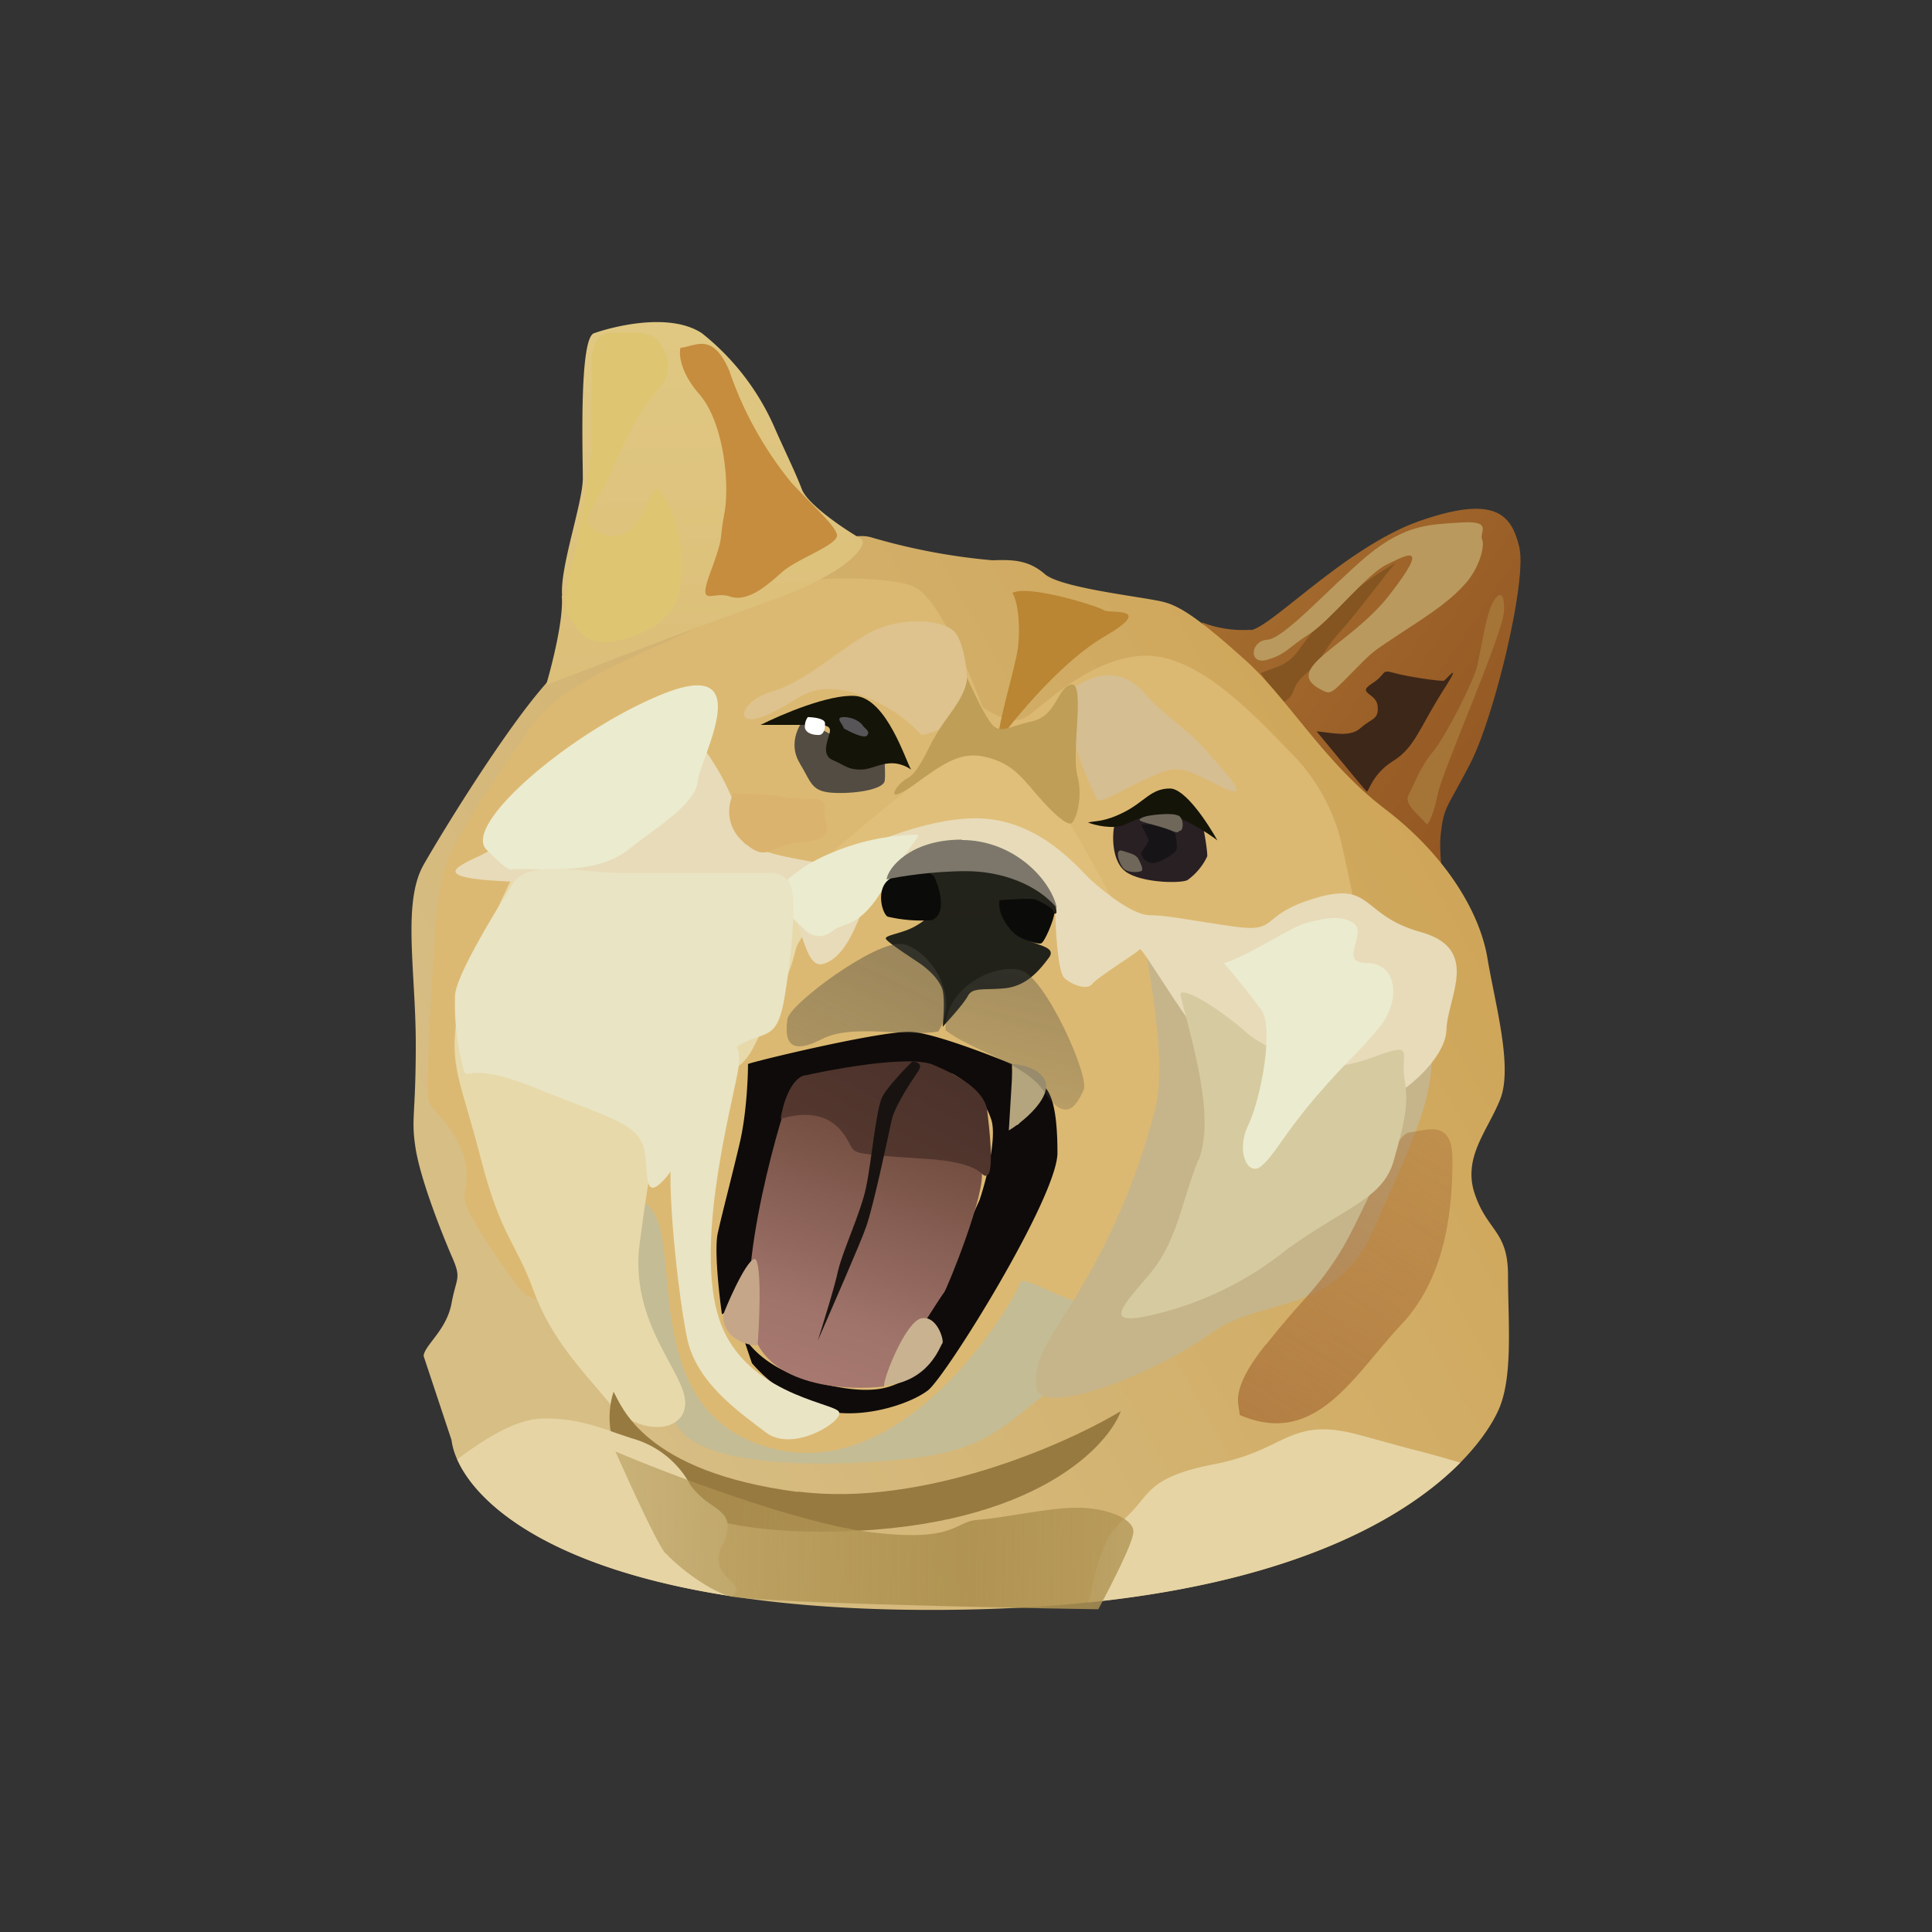<svg xmlns="http://www.w3.org/2000/svg" width="24" height="24" fill="none" viewBox="0 0 24 24">
    <rect x="0" y="0" width="24" height="24" fill="#333333" stroke="none"/>
    <path fill="url(#OMNOM__a)" d="M15.538 7.823a1.4 1.4 0 0 1-.61-.093l1.463 2.08c.271.382 1.267 1.031 1.427 1.093.164.058.044-.195.08-.546.044-.351.062-.285.368-.876.303-.595.711-2.297.605-2.693-.098-.4-.302-.636-1.213-.324-.916.31-1.858 1.324-2.12 1.364z"/>
    <path fill="#845521" d="M16.129 8.081c-.138.196-.302.209-.467.28l.249.364c.04 0 .12-.035.156-.142.044-.133.12-.182.24-.289.12-.102.124-.213.346-.453.222-.244.645-.827.689-.849-.733.41-1.075.898-1.213 1.089"/>
    <path fill="#3D2719" d="M16.906 9.04c-.134.125-.347.063-.551.045.2.24.6.729.622.747.022.022.062-.214.328-.378.267-.165.33-.413.605-.849.28-.435.058-.169.031-.151-.022.018-.489-.053-.636-.098-.155-.044-.075.018-.266.138-.191.124.062.111.075.28.014.169-.075.147-.209.267"/>
    <path fill="#B9995E" d="M16.843 8.307c-.249.25-.298.32-.382.285-.613-.271.298-.547.809-1.214.515-.666.186-.475-.045-.364-.24.111-.706.702-.96.862-.253.16-.288.253-.524.32s-.209-.235 0-.249c.209-.009.764-.64 1.244-1.044.485-.4.791-.387 1.178-.413.387-.023.209.124.249.213.036.089-.04.355-.204.542-.165.187-.356.329-.756.587-.396.266-.364.226-.609.475"/>
    <path fill="url(#OMNOM__b)" d="M5.609 16.191c-.062.334-.333.516-.347.653l.347 1.045c.089.706 1.409 2.11 5.96 2.11 5.693 0 6.91-2.123 7.066-2.532.16-.414.098-1.08.098-1.627s-.254-.546-.41-1c-.16-.458.156-.79.312-1.182.16-.4-.058-1.169-.156-1.746-.093-.578-.52-1.29-1.28-1.867-.755-.578-1.2-1.369-1.724-1.84-.52-.467-.791-.667-1.009-.724-.222-.063-1.284-.17-1.489-.351-.204-.178-.409-.178-.649-.17a7.7 7.7 0 0 1-1.502-.284c-.409-.124-1.262.467-1.582.636-.31.169-1.72.742-2.133.897-.409.152-1.582 2.063-1.849 2.534s-.097 1.32-.097 2.23c0 .912-.063.912 0 1.307.066.391.32 1.031.444 1.32.129.289.062.258 0 .591"/>
    <path fill="#C4BC95" d="M15.101 15.38c.378-.725-.987-3.742-1.289-3.925-.644-.506-2.044-.729-2.462-.617-.418.11-1.933.946-2.275 1.128-.342.178-.569.254-.831.618-.267.364-.685 2.471-.645 3.018.036.546.534 1.853.907 2.222.382.36 1.591.43 2.844.289 1.249-.147 1.289-.73 2.462-1.347 1.174-.622.911-.653 1.29-1.382z"/>
    <path fill="#DCB972" d="M11.35 7.288c.338.134.778 1.298.858 1.498.111.08.374.218.52.133.183-.097.73-.697 1.405-.768.675-.076 1.355.635 1.902 1.2.31.31.529.7.63 1.128.25 1.12.712 3.436.574 3.747-.169.386-1.315 1.71-2.444 2.035-1.133.325-2.071-.498-2.124-.324-.05.178-1.351 2.444-3.018 2.07-1.667-.373-1.209-2.32-1.511-2.906-.298-.586-.467.622-1.013.836-.547.213-.454.426-1-.387-.547-.813-.29-.622-.338-1.049-.053-.426-.391-.675-.458-.8-.053-.098.023-1.382.067-2.008 0 0 .013-.654.178-1.05.173-.4.653-1.075.942-1.501.284-.423.547-.61 1.378-.996.83-.391 1.688-.738 1.848-.862.156-.124 1.262-.138 1.6 0z"/>
    <path fill="#E7D9AA" d="M5.658 12.778c.054-.516.81-2.222.97-2.298.648-.338 1.884-.284 3.043.151 1.156.445.294.827.214 1.165s-.24.644-.511 1.186c-.267.543-.565.21-.862.414-.294.208-.432 1.035-.565 2.044-.133 1.004.565 1.6.565 1.987 0 .386-.592.413-.943 0-.346-.414-.724-.8-.942-1.396-.213-.591-.4-.667-.644-1.6-.24-.933-.378-1.138-.325-1.653"/>
    <path fill="#C6B58A" d="M14.355 13.76c.16-.725-.164-2.018-.164-2.276.6.071 1.924.227 2.4.312.586.102 1.102.413 1.181 1.11.08.698-.217 1.24-.702 2.351-.484 1.112-1.373.827-2.044 1.316s-2.124 1.062-2.155.649c-.027-.414.217-.623.595-1.29.397-.68.696-1.413.889-2.177z"/>
    <path fill="#534C42" d="M9.933 9.477c-.156-.258.022-.507.049-.534l1.008.534c0 .044.01.146 0 .222-.008.093-.302.16-.608.151-.307-.009-.294-.116-.45-.373"/>
    <path fill="#141408" d="M10.621 8.645c.4.027.64.84.698.915-.267-.177-.445 0-.623 0-.168 0-.19-.048-.355-.12-.16-.07-.031-.293-.031-.364s-.08-.071-.276-.071h-.586c.257-.129.849-.382 1.173-.36"/>
    <path fill="#fff" d="M10.248 8.98c-.009-.067-.2-.072-.213-.072a.2.2 0 0 0-.036.134c.014.062.09.088.165.088.07.005.089-.08.084-.15"/>
    <path fill="#575558" d="M10.484 8.908c-.12 0-.018.08 0 .142.08.045.244.125.284.09.053-.054-.027-.09-.049-.125-.022-.04-.115-.107-.235-.107"/>
    <path fill="#292023" d="M13.987 10.83c-.2-.142-.165-.533-.138-.59.115-.063.404-.178.658-.187.31-.005.413.186.426.186s.072.351.063.4a.76.76 0 0 1-.245.294c-.093.044-.564.035-.764-.102"/>
    <path fill="#141408" d="M13.972 10.084c-.249.129-.355.11-.457.133.088.036.315.089.457.027.178-.076.25-.125.49-.125.19 0 .52.214.661.32-.12-.213-.4-.644-.59-.644-.232 0-.312.16-.56.289"/>
    <path fill="#161417" d="M14.475 10.269a.9.9 0 0 0-.298-.027l.09.187c.012.03-.09.146-.09.177 0 .036.058.111.142.116.085 0 .25-.107.285-.147s0-.177 0-.204-.102-.08-.13-.103"/>
    <path fill="#6F675A" d="M14.64 10.134c-.076-.044-.329-.009-.373 0-.058.01-.151.045-.09.067.072.031.223.058.356.11.13.054.09.014.125.01.04 0 .057-.142-.018-.191zm-.498.538c-.03-.062-.12-.076-.195-.102-.111-.04-.045.164.013.222.058.053.173.044.213.031s0-.089-.03-.151"/>
    <path fill="#0F0B0A" d="M9.288 13.219c.044-.027 1.697-.427 2.04-.4.266.017.942.275 1.244.4 0 .257.022.773.067.755.062-.031.297-.538.355-.453.062.08.142.249.142.8 0 .55-1.382 2.773-1.608 2.95-.227.174-.8.356-1.254.258a1.93 1.93 0 0 1-.933-.595q-.077-.222-.147-.445l.01.036c.062.164.31.48.897.636.782.208.973.048 1.111 0 .142-.05.587-.4.418-.667h-.174l.712-1.587c.08-.23.213-.755.15-.986a1 1 0 0 0-.48-.578c-.12-.049-.4-.098-.51-.049-.116.05-.88-.044-1.054.05-.177.088-.444.266-.488.475l-.32 1.706c.004-.089-.023-.155-.178.258-.151.413-.276.533-.32.542-.036-.249-.094-.791-.054-.995.054-.25.183-.734.28-1.152.076-.333.098-.777.098-.96z"/>
    <path fill="url(#OMNOM__c)" d="M9.382 16.636c-.306-.751.391-3.022.431-3.031.174-.08 0 .036.37 0 .373-.04.417.28.515.413.093.13.173.37.28.32.11-.053 1.138-.075 1.213.187.076.267-.436 1.502-.462 1.529-.022.018-.507.786-.751 1.169-.427.053-1.347.013-1.596-.587"/>
    <path fill="url(#OMNOM__d)" d="M10 13.357c-.182.04-.28.377-.302.542.697-.21.84.31.889.369.053.053.057.075.866.124.809.045.716.249.809.209.089-.045.031-.569 0-.813-.036-.245-.36-.431-.667-.56-.31-.134-1.377.08-1.6.133z"/>
    <path fill="#181310" d="M10.412 15.779c-.04.195-.187.666-.253.875.168-.387.533-1.218.6-1.413.088-.245.275-1.125.315-1.316.04-.19.258-.507.334-.622.062-.093-.027-.116-.076-.116-.093.09-.302.312-.369.432-.08.146-.138.822-.204 1.128-.063.312-.294.796-.347 1.036z"/>
    <path fill="#C5A689" d="M9.37 15.64c-.116.03-.374.648-.387.697 0 .347.413.391.427.37.008-.023.075-1.103-.045-1.068z"/>
    <path fill="#C9B290" d="M11.444 16.377c-.195.045-.467.734-.462.836.56-.045.693-.49.724-.525.027-.03-.066-.355-.262-.31"/>
    <path fill="#B4A57E" d="M12.995 13.51c.013-.204-.267-.284-.413-.293l-.05.826c.147-.088.445-.328.463-.533"/>
    <path fill="#DEC38E" d="M12.005 8.703c-.027.284-.485.426-.56.426a1.87 1.87 0 0 0-.898-.538c-.525-.115-.605.112-1.027.294-.426.178-.329-.178.067-.294.395-.115.76-.457 1.164-.702.405-.244.938-.19 1.09-.057.146.133.195.586.164.87"/>
    <path fill="#D5BE92" d="M13.338 9.072c0 .222.178.644.298.875a.5.5 0 0 0 .156-.049c.098-.044.355-.19.613-.293.258-.107.356-.031.769.169s.049-.17-.178-.436c-.222-.266-.524-.435-.79-.737-.268-.303-.57-.227-.788-.107-.217.124-.08.36-.08.578"/>
    <path fill="#BA8633" d="M12.648 8.027c-.03.258-.253.947-.253 1.191.222-.311.804-1.009 1.324-1.31.65-.379.054-.285 0-.325-.057-.045-.933-.325-1.142-.218.071.12.098.404.071.666z"/>
    <path fill="#E0BF7A" d="M11.577 9.584c-.422.284-1.48 1.217-1.551 1.257.387-.235 1.333-.68 2.044-.595.711.089 1.556.83 1.889 1.19a36 36 0 0 0-.831-1.488c-.258-.4-.409-.676-.707-.756-.297-.08-.422.107-.844.392"/>
    <path fill="#E8DBB9" d="M8.453 9.076c.187-.03.578.622.667.92 0 .125.026.405.142.49.138.106.88.235.964.235.09 0 1.094-.556 1.894-.556s1.293.644 1.444.778c.151.133.507.426.72.426s.493.063 1.058.143c.564.075.284-.143 1-.356.72-.213.555.213 1.306.422.756.21.329.814.32 1.218-.013.409-.733 1.004-1.142.973-.413-.035-1.036-.058-1.484-.409-.445-.35-1.147-1.608-1.183-1.568-.03.044-.533.35-.595.435-.062.08-.267 0-.347-.084-.08-.085-.11-.667-.11-.898 0-.236-.499-.649-1.076-.76s-1.258.671-1.342.884c-.09.214-.223.538-.463.605-.235.067-.253-.524-.475-.818s-.751-.213-1.587-.213c-.835 0-.835.066-1.977 0-1.142-.067-.09-.294 0-.458.089-.164.51-.489.853-.72.445-.279.92-.51 1.413-.689"/>
    <path fill="#EBEBCF" d="M7.804 10.555c-.374.294-.916.24-1.44.24 0 .027-.067.018-.32-.24-.32-.315 1.12-1.524 2.244-1.955 1.125-.422.405.827.378 1.107s-.489.555-.862.848m2.204 1.005c-.075-.076-.329-.293-.387-.445.058-.102.29-.355.73-.529a2.8 2.8 0 0 1 1.044-.217c.053.009-.13.169-.422.666-.294.498-.494.418-.623.525-.133.106-.262.075-.342 0"/>
    <path fill="url(#OMNOM__e)" d="M11.71 12.303c.027.111.01.347 0 .453.08-.089.263-.289.312-.382.058-.115.204-.071.467-.098.266-.03.422-.222.533-.369.12-.146-.133-.155-.293-.248-.16-.09-.21-.138-.24-.325-.032-.187.062-.12.182-.084.124.035.453.146.453.084 0-.066-.027-.178-.147-.289a1.7 1.7 0 0 0-.306-.235c-.058-.027-.45 0-.711 0h-.591c.07 0 .213.089.253.133.044.049 0 .222 0 .311 0 .085-.187.231-.329.289-.138.058-.298.08-.289.116 0 .035.334.248.431.315.098.071.236.191.276.329"/>
    <path fill="#0B0B09" d="M11.026 11.387q.27.063.547.044c.213-.08.075-.47.03-.542-.044-.07-.24-.089-.488 0-.254.08-.17.445-.09.498m1.862-.204c-.058-.04-.422 0-.471 0-.031.186.146.404.24.453.093.049.231.093.275.084s.16-.293.165-.369c0-.075-.151-.133-.209-.168"/>
    <path fill="#7D776B" d="M11.947 10.43c-.64 0-.916.352-.934.494.156-.035.57-.102.991-.102.423 0 .871.155 1.125.458-.076-.356-.538-.845-1.182-.845z"/>
    <path fill="#977A40" d="M9.915 18.534c-1.928-.25-2.195-1.076-2.293-1.245-.19.578.058 1.738 2.578 1.738 2.515 0 3.533-.996 3.724-1.498-.693.418-2.466 1.196-4.009 1z"/>
    <path fill="url(#OMNOM__f)" d="M15.724 16.702c-.467.582-.325.742-.325.875.956.414 1.423-.506 2.014-1.129.586-.622.63-1.542.63-2.048 0-.507-.328-.356-.533-.333-.2.017-.546.955-.849 1.466-.31.502-.47.582-.933 1.169z"/>
    <path fill="#E6D4A4" d="M18.141 18.17a14 14 0 0 0-.649-.179l-.6-.164c-.537-.147-.755-.044-1.057.102-.183.09-.4.191-.743.258-.644.124-.773.28-.928.471a2 2 0 0 1-.223.236c-.24.2-.324.586-.4.933l-.022.08c2.684-.276 4-1.111 4.622-1.738M9.093 19.83c.106-.07.049-.133-.027-.204-.089-.089-.204-.209-.102-.409.164-.32.04-.409-.125-.524a1 1 0 0 1-.262-.245 1.18 1.18 0 0 0-.72-.578l-.209-.07c-.253-.09-.533-.187-.91-.178-.36.008-.77.293-1.058.506.253.57 1.173 1.36 3.413 1.702"/>
    <path fill="url(#OMNOM__g)" d="M8.267 19.298c-.12-.133-.591-1.2-.622-1.267.67.285 2.23.876 3.124.996 1.12.146 1.075-.13 1.382-.147.311-.022.875-.151 1.226-.151.356 0 .703.129.703.298 0 .133-.294.697-.436.964-1.43-.022-4.346-.089-4.59-.164-.307-.098-.667-.4-.787-.534z"/>
    <path fill="#E9E4C4" d="M7.795 10.845h1.796c.053 0 .173.027.226.142.067.142.045.684-.066 1.369-.107.689-.285.364-.743.755-.457.383-.417 1.16-.742 1.525-.32.36-.178-.196-.293-.445-.125-.244-.405-.31-1.298-.666-.889-.365-.862-.08-.915-.236a3.1 3.1 0 0 1-.107-.933c.027-.267.511-1.049.711-1.369.205-.324.773-.142 1.431-.142"/>
    <path fill="#D6CAA0" d="M14.889 14.413c.213-.543-.085-1.476-.223-2.045-.022-.102.223 0 .57.258.355.262.164.182.608.427.444.248.769.248 1.253.066.485-.177.298-.04.351.285.054.324 0 .533-.133 1.008-.133.48-.582.57-1.333 1.112a4.14 4.14 0 0 1-1.756.83c-.524.103-.257-.155.067-.542.324-.39.378-.857.591-1.4z"/>
    <path fill="#DAB36E" d="M9.752 9.903c-.298-.053-.33-.018-.636-.053a.49.49 0 0 0 .12.609c.307.275.307.035.742 0 .436-.04.25-.192.267-.4.022-.21-.196-.098-.493-.156"/>
    <path fill="#BF9E57" d="M11.6 9.179c.125-.253.396-.493.414-.76.053.12.182.4.28.542.12.178.217.067.524 0 .311-.067.311-.418.489-.458.178-.035 0 .831.075 1.125.08.297-.026.582-.075.6-.053.022-.2-.094-.431-.36-.222-.267-.347-.4-.645-.467-.297-.067-.506.076-.888.356-.392.27-.2-.023-.085-.08.12-.058.209-.24.338-.498z"/>
    <path fill="url(#OMNOM__h)" d="M11.208 11.725c.31.057.742.622.448 1.088-.377.076-1.066-.102-1.444.094-.471.244-.453-.058-.431-.245.018-.186 1.11-.99 1.422-.933z"/>
    <path fill="url(#OMNOM__i)" d="M12.689 12.055c-.303-.098-.96.195-.943.742.294.24.987.409 1.218.755.284.431.418.16.498-.013.075-.173-.471-1.386-.774-1.484"/>
    <path fill="#EBEBCF" d="M16.199 11.475c-.164.044-.693.4-.995.489.102.115.333.4.462.577.164.223 0 1.102-.16 1.436s0 .644.16.51c.164-.133.253-.355.666-.844.418-.488.49-.506.787-.862.302-.355.231-.817-.133-.817-.374 0 0-.356-.165-.49-.164-.133-.462-.044-.622 0"/>
    <path fill="#A57537" d="M17.497 9.877c-.058.112.12.24.231.365.022-.022.08-.125.129-.365.058-.302.822-2.017.827-2.293.008-.28-.09-.209-.156-.066-.066.142-.133.55-.173.737-.036.187-.41.92-.56 1.09-.147.172-.236.417-.298.532"/>
    <path fill="#E9E4C4" d="M8.91 16.31c-.27-1.004.218-2.697.267-3.07.062-.84-.738.68-.822 1.035-.089.356.067 1.81.182 2.356.12.55.64.906.978 1.164s.978-.147.906-.258c-.066-.115-1.244-.226-1.51-1.23z"/>
    <path fill="url(#OMNOM__j)" d="M6.978 7.4c.027.28-.12.858-.195 1.112q1.41-.55 2.83-1.067c.89-.311 1.2-.684 1.08-.755-.12-.063-.653-.405-.733-.614-.08-.213-.222-.497-.346-.782A3.06 3.06 0 0 0 8.72 4.14c-.417-.276-1.155-.067-1.342 0-.186.066-.138 1.497-.138 1.8 0 .31-.288 1.11-.257 1.462z"/>
    <path fill="#DEC571" d="M7.626 4.134c-.248-.013-.257.223-.275.28V5.58c0 .066-.142 1.049-.209 1.288-.071.236-.16.685-.071.8.089.112.147.276.378.303.226.03.635-.116.813-.303.178-.19.2-.315.2-.657 0-.347-.049-.525-.2-.822-.151-.294-.169.057-.347.297-.177.236-.417.2-.564.067-.151-.133.067-.258.275-.764.21-.503.41-.8.565-.97.16-.177.12-.4 0-.564-.116-.16-.316-.115-.565-.124z"/>
    <path fill="#C68D3E" d="M9.067 4.623c-.21-.51-.427-.32-.614-.302-.022.08 0 .311.236.578.298.346.378 1.097.311 1.47-.071.374 0 .267-.173.734-.17.467.022.231.24.307.222.075.458-.134.653-.307.2-.173.716-.342.676-.467-.04-.124-.25-.306-.565-.64a4.5 4.5 0 0 1-.764-1.368z"/>
    <defs>
        <linearGradient id="OMNOM__a" x1="18.024" x2="8.721" y1="13.25" y2="6.945" gradientUnits="userSpaceOnUse">
            <stop stop-color="#8E501F"/>
            <stop offset="1" stop-color="#BB883E"/>
        </linearGradient>
        <linearGradient id="OMNOM__b" x1="16.936" x2="4.779" y1="6.264" y2="13.143" gradientUnits="userSpaceOnUse">
            <stop stop-color="#CEA354"/>
            <stop offset="1" stop-color="#D7BE85"/>
        </linearGradient>
        <linearGradient id="OMNOM__c" x1="13.965" x2="9.626" y1="6.281" y2="19.005" gradientUnits="userSpaceOnUse">
            <stop stop-color="#5E3C33"/>
            <stop offset=".37" stop-color="#715041"/>
            <stop offset=".58" stop-color="#694537"/>
            <stop offset=".8" stop-color="#A0746B"/>
            <stop offset="1" stop-color="#B7827A"/>
        </linearGradient>
        <linearGradient id="OMNOM__d" x1="13.903" x2="7.193" y1="4.886" y2="17.464" gradientUnits="userSpaceOnUse">
            <stop stop-color="#120E0D"/>
            <stop offset=".85" stop-color="#634137"/>
        </linearGradient>
        <linearGradient id="OMNOM__e" x1="11.986" x2="11.986" y1="4.025" y2="20" gradientUnits="userSpaceOnUse">
            <stop stop-color="#2C2C24"/>
            <stop offset=".66" stop-color="#1D1E16"/>
        </linearGradient>
        <linearGradient id="OMNOM__f" x1="6.573" x2="15.256" y1="17.581" y2="3.701" gradientUnits="userSpaceOnUse">
            <stop stop-color="#A56831"/>
            <stop offset=".91" stop-color="#A56831" stop-opacity="0"/>
        </linearGradient>
        <linearGradient id="OMNOM__g" x1="4.532" x2="20.935" y1="12.018" y2="12.178" gradientUnits="userSpaceOnUse">
            <stop stop-color="#B09453" stop-opacity=".2"/>
            <stop offset=".46" stop-color="#B09453"/>
            <stop offset="1" stop-color="#B09453" stop-opacity="0"/>
        </linearGradient>
        <linearGradient id="OMNOM__h" x1="14.81" x2="7.994" y1="4" y2="17.922" gradientUnits="userSpaceOnUse">
            <stop stop-color="#4B483F"/>
            <stop offset="1" stop-color="#4B483F" stop-opacity="0"/>
        </linearGradient>
        <linearGradient id="OMNOM__i" x1="12.932" x2="9.904" y1="4.334" y2="15.996" gradientUnits="userSpaceOnUse">
            <stop stop-color="#4B483F"/>
            <stop offset="1" stop-color="#4B483F" stop-opacity="0"/>
        </linearGradient>
        <linearGradient id="OMNOM__j" x1="12.004" x2="12.387" y1="4.003" y2="17.636" gradientUnits="userSpaceOnUse">
            <stop stop-color="#E0C882"/>
            <stop offset="1" stop-color="#D2AB66"/>
        </linearGradient>
    </defs>
</svg>
